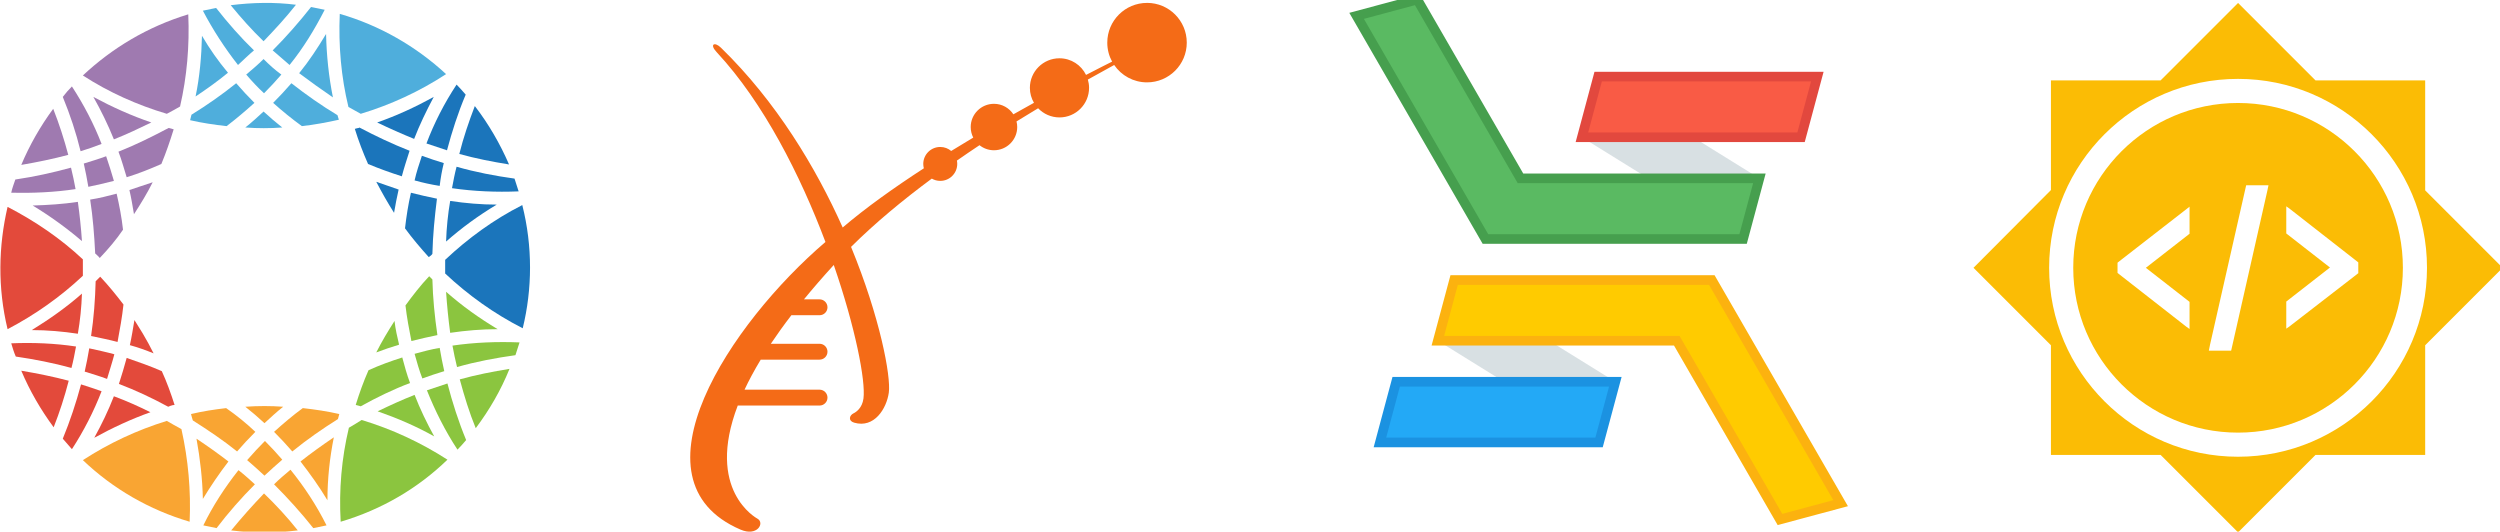 <?xml version="1.0" encoding="UTF-8" standalone="no"?>
<!-- Created with Inkscape (http://www.inkscape.org/) -->

<svg
   xmlns:dc="http://purl.org/dc/elements/1.1/"
   xmlns:cc="http://creativecommons.org/ns#"
   xmlns:rdf="http://www.w3.org/1999/02/22-rdf-syntax-ns#"
   xmlns:svg="http://www.w3.org/2000/svg"
   xmlns="http://www.w3.org/2000/svg"
   xmlns:sodipodi="http://sodipodi.sourceforge.net/DTD/sodipodi-0.dtd"
   xmlns:inkscape="http://www.inkscape.org/namespaces/inkscape"
   width="302.362"
   height="64.293"
   viewBox="0 0 80 17.011"
   version="1.1"
   id="svg8"
   inkscape:version="0.92.4 (f8dce91, 2019-08-02)"
   sodipodi:docname="logo-banner.svg">
  <defs
     id="defs2" />
  <sodipodi:namedview
     id="base"
     pagecolor="#ffffff"
     bordercolor="#666666"
     borderopacity="1.0"
     inkscape:pageopacity="0.0"
     inkscape:pageshadow="2"
     inkscape:zoom="1.979899"
     inkscape:cx="-27.480852"
     inkscape:cy="-103.61973"
     inkscape:document-units="mm"
     inkscape:current-layer="layer1"
     showgrid="false"
     fit-margin-top="0"
     fit-margin-left="0"
     fit-margin-right="0"
     fit-margin-bottom="0"
     units="px"
     inkscape:window-width="1853"
     inkscape:window-height="1025"
     inkscape:window-x="67"
     inkscape:window-y="27"
     inkscape:window-maximized="1" />
  <g
     inkscape:label="Layer 1"
     inkscape:groupmode="layer"
     id="layer1"
     transform="translate(-43.878,-39.707)">
    <g
       id="g1091"
       transform="matrix(0.551,0,0,0.551,24.86,-16.019)"
       style="stroke-width:1.408"
       inkscape:export-xdpi="300"
       inkscape:export-ydpi="300">
      <g
         style="stroke-width:2.78"
         id="g1227"
         transform="matrix(0.134,0,0,0.134,76.261,-156.154)">
        <path
           sodipodi:nodetypes="ccccc"
           inkscape:connector-curvature="0"
           id="rect828-9-5-0"
           d="m 422.307,1979.569 28.684,17.791 h -48.234 l -28.684,-17.791 z"
           style="fill:#d8e0e3;fill-opacity:1;stroke:none;stroke-width:4.169;stroke-linecap:round;stroke-miterlimit:4;stroke-dasharray:none;stroke-dashoffset:0;stroke-opacity:1" />
        <path
           sodipodi:nodetypes="ccccc"
           inkscape:connector-curvature="0"
           id="rect911-0-3"
           d="m 381.119,1953.274 h 94.984 l -7.057,26.295 H 374.073 Z"
           style="fill:#f95b45;fill-opacity:1;stroke:#e2483e;stroke-width:4.169;stroke-linecap:round;stroke-miterlimit:4;stroke-dasharray:none;stroke-dashoffset:0;stroke-opacity:1" />
        <path
           inkscape:connector-curvature="0"
           id="rect911-6-8-1-4"
           d="m 302.711,1919.889 -26.287,7.059 55.836,96.709 h 111.67 l 7.061,-26.297 H 347.442 Z"
           style="fill:#5aba62;fill-opacity:1;stroke:#469f4e;stroke-width:4.169;stroke-linecap:round;stroke-miterlimit:4;stroke-dasharray:none;stroke-dashoffset:0;stroke-opacity:1" />
        <path
           sodipodi:nodetypes="ccccc"
           inkscape:connector-curvature="0"
           id="rect828-9-5-0-3"
           d="m 359.874,2067.744 28.684,17.791 h -48.234 l -28.684,-17.791 z"
           style="fill:#d8e0e3;fill-opacity:1;stroke:none;stroke-width:4.169;stroke-linecap:round;stroke-miterlimit:4;stroke-dasharray:none;stroke-dashoffset:0;stroke-opacity:1" />
        <path
           sodipodi:nodetypes="ccccc"
           inkscape:connector-curvature="0"
           id="rect911-0-6-0"
           d="m 293.574,2085.535 h 94.984 l -7.057,26.295 h -94.972 z"
           style="fill:#23a9f6;fill-opacity:1;stroke:#1b92e1;stroke-width:4.169;stroke-linecap:round;stroke-miterlimit:4;stroke-dasharray:none;stroke-dashoffset:0;stroke-opacity:1" />
        <path
           id="rect911-6-8-1-5-4"
           d="m 459.919,2145.215 26.287,-7.059 -55.836,-96.709 H 318.701 l -7.061,26.297 h 103.549 z"
           style="fill:#ffcb00;fill-opacity:1;stroke:#fcb20f;stroke-width:4.169;stroke-linecap:round;stroke-miterlimit:4;stroke-dasharray:none;stroke-dashoffset:0;stroke-opacity:1"
           inkscape:connector-curvature="0" />
      </g>
      <path
         d="m 101.13,101.305 c -1.275,0 -2.308,1.033 -2.308,2.308 0,0.399 0.101,0.774 0.28,1.102 -0.23,0.114 -0.765,0.383 -1.514,0.772 -0.279,-0.572 -0.864,-0.966 -1.543,-0.966 -0.949,0 -1.718,0.769 -1.718,1.718 0,0.317 0.087,0.613 0.237,0.868 -0.385,0.213 -0.785,0.436 -1.196,0.668 -0.241,-0.367 -0.656,-0.61 -1.128,-0.61 -0.745,0 -1.35,0.604 -1.35,1.35 0,0.221 0.054,0.428 0.148,0.612 -0.425,0.253 -0.853,0.513 -1.281,0.777 -0.172,-0.145 -0.393,-0.233 -0.636,-0.233 -0.544,0 -0.986,0.441 -0.986,0.986 0,0.088 0.013,0.172 0.034,0.253 -1.726,1.121 -3.377,2.296 -4.714,3.438 -1.559,-3.487 -3.858,-7.314 -7.058,-10.43 -0.003,-0.003 -0.006,-0.006 -0.009,-0.009 -0.374,-0.369 -0.685,-0.206 -0.254,0.253 0.005,0.006 0.011,0.012 0.016,0.018 2.716,2.922 4.85,7.152 6.304,11.009 -5.516,4.71 -11.597,13.837 -4.932,16.705 0.97,0.418 1.413,-0.381 0.995,-0.627 -0.075,-0.044 -3.043,-1.649 -1.156,-6.578 h 4.75 c 0.254,0 0.461,-0.206 0.461,-0.461 0,-0.254 -0.206,-0.461 -0.461,-0.461 h -4.356 c 0.255,-0.545 0.566,-1.126 0.94,-1.744 h 3.416 c 0.255,0 0.461,-0.206 0.461,-0.461 0,-0.254 -0.206,-0.461 -0.461,-0.461 h -2.829 c 0.353,-0.528 0.748,-1.08 1.193,-1.658 h 1.636 c 0.255,0 0.461,-0.206 0.461,-0.461 0,-0.254 -0.206,-0.461 -0.461,-0.461 h -0.905 c 0.516,-0.63 1.085,-1.289 1.715,-1.978 0.005,-0.006 0.011,-0.012 0.016,-0.018 1.253,3.627 1.857,6.72 1.725,7.752 -0.072,0.561 -0.434,0.796 -0.58,0.865 -0.233,0.111 -0.329,0.433 0.037,0.54 1.167,0.344 1.885,-0.814 2.015,-1.744 0.13,-0.938 -0.508,-4.371 -2.193,-8.464 1.408,-1.401 3.033,-2.739 4.689,-3.965 0.145,0.084 0.312,0.132 0.492,0.132 0.544,0 0.986,-0.441 0.986,-0.986 0,-0.066 -0.007,-0.131 -0.019,-0.194 0.44,-0.307 0.879,-0.605 1.312,-0.893 0.231,0.184 0.522,0.294 0.84,0.294 0.745,0 1.35,-0.604 1.35,-1.35 0,-0.112 -0.015,-0.22 -0.041,-0.324 0.432,-0.268 0.852,-0.524 1.255,-0.765 0.313,0.327 0.753,0.532 1.241,0.532 0.949,0 1.718,-0.769 1.718,-1.718 0,-0.167 -0.025,-0.328 -0.07,-0.481 0.733,-0.408 1.268,-0.697 1.529,-0.846 0.415,0.609 1.114,1.009 1.907,1.009 1.275,0 2.308,-1.033 2.308,-2.308 0,-1.275 -1.033,-2.308 -2.308,-2.308"
         style="fill:#f46b17;fill-opacity:1;fill-rule:nonzero;stroke:none;stroke-width:0.05"
         id="path876"
         inkscape:connector-curvature="0" />
      <g
         id="g122"
         transform="matrix(0.265,0,0,0.265,34.531,101.306)"
         style="stroke-width:1.408">
        <path
           style="fill:#4faedc;stroke-width:1.408"
           inkscape:connector-curvature="0"
           id="path2"
           d="m 59.8,21.9 c 2,1.8 4.1,3.5 6.3,5.1 2.7,-0.3 5.4,-0.8 8.1,-1.4 -0.1,-0.3 -0.2,-0.7 -0.3,-1 -3.5,-2.1 -6.9,-4.5 -10.1,-7 -1.3,1.5 -2.6,2.9 -4,4.3 z" />
        <path
           style="fill:#e34a3b;stroke-width:1.408"
           inkscape:connector-curvature="0"
           id="path4"
           d="m 32.9,89.7 c -2.6,-1.3 -5.3,-2.5 -8,-3.5 -1.2,3.1 -2.7,6.2 -4.3,9.1 4,-2.2 8.1,-4.1 12.3,-5.6 z" />
        <path
           style="fill:#4faedc;stroke-width:1.408"
           inkscape:connector-curvature="0"
           id="path6"
           d="M 72.9,20.7 C 72,16.2 71.5,11.5 71.4,6.8 c -1.8,3 -3.7,5.9 -5.9,8.6 2.4,1.8 4.9,3.6 7.4,5.3 z" />
        <path
           style="fill:#e34a3b;stroke-width:1.408"
           inkscape:connector-curvature="0"
           id="path8"
           d="m 37.3,88.3 c 0.3,-0.1 0.6,-0.2 0.9,-0.2 -0.8,-2.5 -1.7,-5 -2.8,-7.4 -2.5,-1.1 -5.1,-2 -7.7,-2.9 -0.5,1.9 -1.1,3.8 -1.7,5.7 3.7,1.4 7.3,3.1 10.8,5 0.2,-0.1 0.3,-0.1 0.5,-0.2 z" />
        <path
           style="fill:#e34a3b;stroke-width:1.408"
           inkscape:connector-curvature="0"
           id="path10"
           d="m 31.2,72.4 c -0.6,-1 -1.2,-1.9 -1.8,-2.9 -0.3,1.8 -0.6,3.7 -1,5.5 1.8,0.5 3.5,1.1 5.2,1.8 -0.7,-1.4 -1.5,-2.9 -2.4,-4.4 z" />
        <path
           style="fill:#e34a3b;stroke-width:1.408"
           inkscape:connector-curvature="0"
           id="path12"
           d="m 17.9,63.7 c -3.4,3 -7.1,5.6 -11,8 3.4,0 6.8,0.3 10.1,0.8 0.5,-2.9 0.8,-5.8 0.9,-8.8 z" />
        <path
           style="fill:#e34a3b;stroke-width:1.408"
           inkscape:connector-curvature="0"
           id="path14"
           d="m 25,77 c -1.8,-0.5 -3.7,-0.9 -5.5,-1.3 -0.3,1.7 -0.6,3.4 -1,5.1 1.6,0.5 3.3,1 4.9,1.6 0.5,-1.7 1.1,-3.5 1.6,-5.4 z" />
        <path
           style="fill:#9f7ab0;stroke-width:1.408"
           inkscape:connector-curvature="0"
           id="path16"
           d="m 28.3,41 c 0.4,1.7 0.7,3.5 1,5.3 1.5,-2.3 2.9,-4.6 4.1,-7 -1.7,0.6 -3.4,1.1 -5.1,1.7 z" />
        <path
           style="fill:#4faedc;stroke-width:1.408"
           inkscape:connector-curvature="0"
           id="path18"
           d="M 61.8,27.3 C 60.4,26.2 59,25 57.7,23.8 c -1.3,1.2 -2.6,2.4 -4,3.5 2.7,0.2 5.4,0.2 8.1,0 z" />
        <path
           style="fill:#1b75bb;stroke-width:1.408"
           inkscape:connector-curvature="0"
           id="path20"
           d="m 82.6,26.2 c 2.7,1.3 5.4,2.5 8.1,3.6 1.2,-3.1 2.7,-6.2 4.3,-9.2 -4,2.2 -8.1,4.1 -12.4,5.6 z" />
        <path
           style="fill:#9f7ab0;stroke-width:1.408"
           inkscape:connector-curvature="0"
           id="path22"
           d="m 24.9,29.9 c 2.8,-1.1 5.5,-2.4 8.2,-3.7 -4.4,-1.5 -8.6,-3.4 -12.7,-5.6 1.7,3 3.2,6.1 4.5,9.3 z" />
        <path
           style="fill:#4faedc;stroke-width:1.408"
           inkscape:connector-curvature="0"
           id="path24"
           d="m 57.7,12.3 c -1.2,1.2 -2.5,2.3 -3.8,3.4 1.2,1.4 2.5,2.8 3.9,4.1 1.3,-1.3 2.6,-2.7 3.8,-4.1 -1.4,-1 -2.7,-2.2 -3.9,-3.4 z" />
        <path
           style="fill:#4faedc;stroke-width:1.408"
           inkscape:connector-curvature="0"
           id="path26"
           d="m 55.7,21.9 c -1.4,-1.4 -2.7,-2.8 -4,-4.3 -3.1,2.5 -6.4,4.8 -9.8,6.9 -0.1,0.4 -0.2,0.8 -0.3,1.2 2.6,0.6 5.3,1 8,1.3 2.1,-1.6 4.1,-3.3 6.1,-5.1 z" />
        <path
           style="fill:#f9a533;stroke-width:1.408"
           inkscape:connector-curvature="0"
           id="path28"
           d="m 53.7,88.5 c 1.4,1.1 2.8,2.3 4.2,3.6 1.3,-1.2 2.7,-2.5 4.1,-3.6 -2.7,-0.2 -5.5,-0.2 -8.3,0 z" />
        <path
           style="fill:#f9a533;stroke-width:1.408"
           inkscape:connector-curvature="0"
           id="path30"
           d="m 43,95.5 c 0.8,4.4 1.3,8.8 1.4,13.2 1.7,-2.8 3.6,-5.6 5.6,-8.2 -2.2,-1.7 -4.6,-3.4 -7,-5 z" />
        <path
           style="fill:#f9a533;stroke-width:1.408"
           inkscape:connector-curvature="0"
           id="path32"
           d="m 57.9,103.6 c 1.3,-1.2 2.5,-2.3 3.9,-3.5 -1.2,-1.4 -2.5,-2.8 -3.8,-4.1 -1.3,1.3 -2.6,2.7 -3.9,4.2 1.3,1.1 2.5,2.2 3.8,3.4 z" />
        <path
           style="fill:#f9a533;stroke-width:1.408"
           inkscape:connector-curvature="0"
           id="path34"
           d="m 55.9,94 c -2,-1.9 -4.1,-3.6 -6.4,-5.2 -2.6,0.3 -5.2,0.7 -7.7,1.3 0.1,0.5 0.3,1 0.4,1.4 3.3,2.1 6.6,4.3 9.7,6.8 1.2,-1.4 2.6,-2.9 4,-4.3 z" />
        <path
           style="fill:#1b75bb;stroke-width:1.408"
           inkscape:connector-curvature="0"
           id="path36"
           d="m 97.2,35.1 c -1.6,-0.5 -3.2,-1 -4.8,-1.6 -0.6,1.8 -1.2,3.6 -1.6,5.4 1.8,0.5 3.6,0.9 5.5,1.2 0.2,-1.7 0.5,-3.4 0.9,-5 z" />
        <path
           style="fill:#1b75bb;stroke-width:1.408"
           inkscape:connector-curvature="0"
           id="path38"
           d="m 99,40.6 c 4.8,0.7 9.7,0.9 14.6,0.7 -0.3,-0.9 -0.6,-1.9 -0.9,-2.8 -4.3,-0.6 -8.5,-1.4 -12.7,-2.6 -0.4,1.5 -0.7,3.1 -1,4.7 z" />
        <path
           style="fill:#8bc53f;stroke-width:1.408"
           inkscape:connector-curvature="0"
           id="path40"
           d="m 109,71.5 c -4,-2.4 -7.8,-5.1 -11.3,-8.2 0.2,3 0.5,6 0.9,9 3.4,-0.5 6.9,-0.8 10.4,-0.8 z" />
        <path
           style="fill:#9f7ab0;stroke-width:1.408"
           inkscape:connector-curvature="0"
           id="path42"
           d="m 7.1,44.4 c 3.8,2.3 7.4,4.9 10.8,7.8 -0.2,-2.9 -0.5,-5.8 -0.9,-8.6 -3.3,0.5 -6.6,0.7 -9.9,0.8 z" />
        <path
           style="fill:#1b75bb;stroke-width:1.408"
           inkscape:connector-curvature="0"
           id="path44"
           d="m 94.7,55 c 0.1,-4.1 0.5,-8.1 1,-12.1 -1.9,-0.4 -3.8,-0.8 -5.7,-1.3 -0.6,2.6 -1,5.2 -1.3,7.8 1.6,2.2 3.4,4.3 5.2,6.3 0.3,-0.2 0.6,-0.4 0.8,-0.7 z" />
        <path
           style="fill:#8bc53f;stroke-width:1.408"
           inkscape:connector-curvature="0"
           id="path46"
           d="M 90.8,85.9 C 88,87 85.4,88.2 82.7,89.5 87,91 91.2,92.8 95.1,95 93.5,92.1 92,89 90.8,85.9 Z" />
        <path
           style="fill:#f9a533;stroke-width:1.408"
           inkscape:connector-curvature="0"
           id="path48"
           d="m 60,94 c 1.4,1.4 2.7,2.8 4,4.3 3.2,-2.6 6.5,-4.9 10,-7.1 0.1,-0.4 0.2,-0.7 0.3,-1.1 -2.6,-0.6 -5.3,-1 -8,-1.3 C 64.1,90.4 62,92.2 60,94 Z" />
        <path
           style="fill:#e34a3b;stroke-width:1.408"
           inkscape:connector-curvature="0"
           id="path50"
           d="M 27,66.1 C 25.4,64 23.7,61.9 21.9,60 c -0.3,0.3 -0.7,0.7 -1,1 -0.1,4 -0.4,8 -1,12 1.9,0.4 3.9,0.8 5.8,1.3 0.5,-2.7 1,-5.4 1.3,-8.2 z" />
        <path
           style="fill:#8bc53f;stroke-width:1.408"
           inkscape:connector-curvature="0"
           id="path52"
           d="m 86.4,69.7 c -1.4,2.2 -2.8,4.5 -4,6.9 1.6,-0.6 3.3,-1.2 5,-1.7 -0.4,-1.7 -0.8,-3.4 -1,-5.2 z" />
        <path
           style="fill:#8bc53f;stroke-width:1.408"
           inkscape:connector-curvature="0"
           id="path54"
           d="m 89.8,83.3 c -0.7,-1.9 -1.2,-3.7 -1.7,-5.6 -2.5,0.8 -5,1.7 -7.4,2.8 -1.1,2.5 -2,5 -2.8,7.6 0.4,0.1 0.7,0.2 1.1,0.3 3.4,-1.9 7.1,-3.7 10.8,-5.1 z" />
        <path
           style="fill:#9f7ab0;stroke-width:1.408"
           inkscape:connector-curvature="0"
           id="path56"
           d="m 38,27.7 c -0.4,-0.1 -0.7,-0.2 -1.1,-0.3 -3.6,1.9 -7.2,3.7 -11,5.2 0.7,1.8 1.2,3.7 1.8,5.6 2.6,-0.8 5.1,-1.8 7.6,-2.9 1,-2.4 1.9,-5 2.7,-7.6 z" />
        <path
           style="fill:#f9a533;stroke-width:1.408"
           inkscape:connector-curvature="0"
           id="path58"
           d="m 71.7,109 c 0,-4.7 0.5,-9.3 1.4,-13.8 -2.5,1.7 -4.9,3.4 -7.3,5.3 2.1,2.7 4.1,5.5 5.9,8.5 z" />
        <path
           style="fill:#e34a3b;stroke-width:1.408"
           inkscape:connector-curvature="0"
           id="path60"
           d="m 18.1,57 c 0,-0.3 0,-0.6 0,-0.8 C 13.2,51.6 7.6,47.8 1.6,44.7 c -2,8.6 -2.2,17.7 0,26.8 6.1,-3.2 11.6,-7.1 16.5,-11.7 0,-1 0,-1.9 0,-2.8 z" />
        <path
           style="fill:#f9a533;stroke-width:1.408"
           inkscape:connector-curvature="0"
           id="path62"
           d="m 60,105.5 c 3,3 5.9,6.2 8.6,9.6 1,-0.2 2,-0.4 2.9,-0.6 -2.2,-4.4 -4.9,-8.5 -7.9,-12.2 -1.3,1.1 -2.5,2.1 -3.6,3.2 z" />
        <path
           style="fill:#f9a533;stroke-width:1.408"
           inkscape:connector-curvature="0"
           id="path64"
           d="m 36.5,91.6 c -6.5,2 -12.7,4.9 -18.4,8.6 6.6,6.3 14.6,10.9 23.4,13.5 0.3,-6.8 -0.3,-13.6 -1.8,-20.3 -1.1,-0.6 -2.2,-1.2 -3.2,-1.8 z" />
        <path
           style="fill:#f9a533;stroke-width:1.408"
           inkscape:connector-curvature="0"
           id="path66"
           d="m 50.6,115.6 c 4.8,0.6 9.7,0.6 14.6,0 -2.3,-2.9 -4.8,-5.6 -7.4,-8.1 -2.5,2.6 -4.9,5.3 -7.2,8.1 z" />
        <path
           style="fill:#e34a3b;stroke-width:1.408"
           inkscape:connector-curvature="0"
           id="path68"
           d="m 17.7,83.6 c -1.1,4.1 -2.4,8 -4,11.9 0.7,0.8 1.3,1.5 2,2.3 2.6,-4 4.8,-8.3 6.5,-12.7 -1.4,-0.5 -2.9,-1 -4.5,-1.5 z" />
        <path
           style="fill:#e34a3b;stroke-width:1.408"
           inkscape:connector-curvature="0"
           id="path70"
           d="M 16.6,75.3 C 12,74.6 7.2,74.4 2.4,74.6 c 0.3,1 0.6,2 1,2.9 4.1,0.6 8.2,1.4 12.2,2.5 0.4,-1.5 0.7,-3.1 1,-4.7 z" />
        <path
           style="fill:#e34a3b;stroke-width:1.408"
           inkscape:connector-curvature="0"
           id="path72"
           d="M 4.6,80.6 C 6.5,85.1 8.9,89.2 11.7,93 13,89.7 14.1,86.3 15,82.8 11.6,81.9 8.1,81.2 4.6,80.6 Z" />
        <path
           style="fill:#f9a533;stroke-width:1.408"
           inkscape:connector-curvature="0"
           id="path74"
           d="m 52.2,102.4 c -3,3.8 -5.6,7.8 -7.7,12.1 1,0.2 1.9,0.4 2.9,0.6 2.6,-3.4 5.4,-6.6 8.4,-9.6 -1.1,-1 -2.3,-2.1 -3.6,-3.1 z" />
        <path
           style="fill:#8bc53f;stroke-width:1.408"
           inkscape:connector-curvature="0"
           id="path76"
           d="m 76.4,93.1 c -1.6,6.7 -2.2,13.6 -1.8,20.6 9.1,-2.7 17,-7.4 23.4,-13.6 -5.9,-3.8 -12.2,-6.7 -18.8,-8.7 -0.9,0.6 -1.8,1.1 -2.8,1.7 z" />
        <path
           style="fill:#1b75bb;stroke-width:1.408"
           inkscape:connector-curvature="0"
           id="path78"
           d="m 114.4,44.3 c -6.3,3.2 -11.9,7.3 -16.9,12 0,1 0,2 0,3 5,4.7 10.7,8.8 17,12 2.1,-8.6 2.2,-17.9 -0.1,-27 z" />
        <path
           style="fill:#8bc53f;stroke-width:1.408"
           inkscape:connector-curvature="0"
           id="path80"
           d="m 104.2,93.2 c 3,-4 5.5,-8.3 7.4,-13 -3.7,0.6 -7.3,1.3 -10.9,2.3 1,3.7 2.1,7.3 3.5,10.7 z" />
        <path
           style="fill:#8bc53f;stroke-width:1.408"
           inkscape:connector-curvature="0"
           id="path82"
           d="m 99.1,75.1 c 0.3,1.6 0.6,3.1 1,4.7 4.2,-1.2 8.5,-2 12.8,-2.6 0.3,-0.9 0.6,-1.8 0.9,-2.8 -5,-0.2 -9.9,0 -14.7,0.7 z" />
        <path
           style="fill:#8bc53f;stroke-width:1.408"
           inkscape:connector-curvature="0"
           id="path84"
           d="m 96.3,75.6 c -1.8,0.3 -3.7,0.8 -5.5,1.3 0.5,1.8 1,3.6 1.7,5.4 1.6,-0.6 3.2,-1.1 4.8,-1.6 -0.4,-1.7 -0.7,-3.4 -1,-5.1 z" />
        <path
           style="fill:#8bc53f;stroke-width:1.408"
           inkscape:connector-curvature="0"
           id="path86"
           d="m 93.5,84.9 c 1.8,4.5 4,8.9 6.7,13 0.7,-0.7 1.3,-1.4 1.9,-2.1 -1.7,-4.1 -3,-8.2 -4.1,-12.4 -1.5,0.5 -3,1 -4.5,1.5 z" />
        <path
           style="fill:#8bc53f;stroke-width:1.408"
           inkscape:connector-curvature="0"
           id="path88"
           d="m 95.8,72.8 c -0.6,-4.1 -1,-8.1 -1.1,-12.2 -0.2,-0.2 -0.5,-0.5 -0.7,-0.7 -1.9,2 -3.6,4.2 -5.2,6.4 0.3,2.6 0.8,5.3 1.3,7.8 1.9,-0.5 3.8,-0.9 5.7,-1.3 z" />
        <path
           style="fill:#4faedc;stroke-width:1.408"
           inkscape:connector-curvature="0"
           id="path90"
           d="m 55.6,10.4 c -3,-2.9 -5.7,-6 -8.3,-9.3 -1,0.2 -1.9,0.4 -2.9,0.6 2.2,4.2 4.8,8.2 7.7,11.9 1.2,-1.1 2.3,-2.2 3.5,-3.2 z" />
        <path
           style="fill:#1b75bb;stroke-width:1.408"
           inkscape:connector-curvature="0"
           id="path92"
           d="m 97.9,32.3 c 1.1,-4.1 2.4,-8.2 4.1,-12.2 -0.6,-0.7 -1.3,-1.5 -2,-2.2 -2.7,4.1 -4.9,8.4 -6.6,12.9 1.5,0.5 3,1 4.5,1.5 z" />
        <path
           style="fill:#4faedc;stroke-width:1.408"
           inkscape:connector-curvature="0"
           id="path94"
           d="m 79,24.3 c 6.6,-2 12.9,-4.9 18.7,-8.7 C 91.1,9.5 83.1,4.9 74.4,2.4 c -0.3,7 0.3,13.8 1.9,20.4 0.9,0.5 1.8,1 2.7,1.5 z" />
        <path
           style="fill:#1b75bb;stroke-width:1.408"
           inkscape:connector-curvature="0"
           id="path96"
           d="m 111.5,35.4 c -2,-4.6 -4.5,-8.9 -7.5,-12.8 -1.3,3.4 -2.5,6.9 -3.4,10.5 3.6,1 7.2,1.7 10.9,2.3 z" />
        <path
           style="fill:#9f7ab0;stroke-width:1.408"
           inkscape:connector-curvature="0"
           id="path98"
           d="m 16.5,40.8 c -0.3,-1.6 -0.6,-3.1 -1,-4.7 -4,1.1 -8.1,2 -12.2,2.6 -0.3,0.9 -0.7,1.9 -0.9,2.9 4.7,0.1 9.5,-0.1 14.1,-0.8 z" />
        <path
           style="fill:#1b75bb;stroke-width:1.408"
           inkscape:connector-curvature="0"
           id="path100"
           d="m 97.7,52.3 c 3.4,-3 7.1,-5.7 11.1,-8.1 -3.4,0 -6.8,-0.3 -10.2,-0.8 -0.5,2.9 -0.8,5.9 -0.9,8.9 z" />
        <path
           style="fill:#4faedc;stroke-width:1.408"
           inkscape:connector-curvature="0"
           id="path102"
           d="m 64.8,0.4 c -4.7,-0.6 -9.5,-0.5 -14.3,0.1 2.3,2.8 4.6,5.4 7.2,7.9 2.5,-2.6 4.9,-5.2 7.1,-8 z" />
        <path
           style="fill:#1b75bb;stroke-width:1.408"
           inkscape:connector-curvature="0"
           id="path104"
           d="m 82.4,39.2 c 1.2,2.3 2.5,4.6 3.9,6.8 0.3,-1.7 0.6,-3.4 1,-5.1 -1.6,-0.6 -3.3,-1.1 -4.9,-1.7 z" />
        <path
           style="fill:#4faedc;stroke-width:1.408"
           inkscape:connector-curvature="0"
           id="path106"
           d="m 63.4,13.6 c 3,-3.7 5.5,-7.8 7.7,-12.1 -1,-0.2 -2,-0.4 -3,-0.6 -2.6,3.3 -5.4,6.5 -8.4,9.5 1.2,1 2.4,2.1 3.7,3.2 z" />
        <path
           style="fill:#9f7ab0;stroke-width:1.408"
           inkscape:connector-curvature="0"
           id="path108"
           d="m 22.2,30.9 c -1.7,-4.4 -3.9,-8.6 -6.5,-12.6 -0.7,0.7 -1.4,1.5 -2,2.3 1.6,3.9 2.9,7.8 3.9,11.9 1.6,-0.5 3.1,-1 4.6,-1.6 z" />
        <path
           style="fill:#9f7ab0;stroke-width:1.408"
           inkscape:connector-curvature="0"
           id="path110"
           d="m 26.9,49.7 c -0.3,-2.7 -0.8,-5.3 -1.4,-7.9 -1.9,0.5 -3.8,1 -5.8,1.3 0.6,3.9 0.9,7.8 1.1,11.8 0.3,0.3 0.7,0.6 1,1 1.9,-2 3.6,-4 5.1,-6.2 z" />
        <path
           style="fill:#9f7ab0;stroke-width:1.408"
           inkscape:connector-curvature="0"
           id="path112"
           d="m 11.6,23.2 c -2.8,3.8 -5.2,8 -7,12.3 3.5,-0.6 6.9,-1.3 10.3,-2.2 -0.9,-3.4 -2,-6.8 -3.3,-10.1 z" />
        <path
           style="fill:#9f7ab0;stroke-width:1.408"
           inkscape:connector-curvature="0"
           id="path114"
           d="M 39.4,22.7 C 40.9,16.2 41.5,9.4 41.2,2.5 32.3,5.2 24.5,9.9 18.1,15.9 c 5.7,3.7 12,6.5 18.4,8.4 1,-0.5 2,-1.1 2.9,-1.6 z" />
        <path
           style="fill:#4faedc;stroke-width:1.408"
           inkscape:connector-curvature="0"
           id="path116"
           d="m 44.2,7.2 c -0.1,4.5 -0.5,9 -1.4,13.3 2.4,-1.6 4.8,-3.3 7.1,-5.2 -2.1,-2.5 -4,-5.2 -5.7,-8.1 z" />
        <path
           style="fill:#9f7ab0;stroke-width:1.408"
           inkscape:connector-curvature="0"
           id="path118"
           d="m 19.3,40.3 c 1.9,-0.4 3.7,-0.8 5.6,-1.3 -0.5,-1.8 -1.1,-3.6 -1.7,-5.4 -1.6,0.6 -3.3,1.1 -4.9,1.6 0.4,1.7 0.7,3.4 1,5.1 z" />
        <path
           style="fill:#1b75bb;stroke-width:1.408"
           inkscape:connector-curvature="0"
           id="path120"
           d="m 78.5,27.4 c -0.3,0.1 -0.6,0.1 -0.8,0.2 0.8,2.6 1.8,5.2 2.9,7.7 2.4,1 4.9,1.9 7.4,2.7 0.5,-1.9 1.1,-3.7 1.7,-5.6 -3.8,-1.5 -7.4,-3.2 -11,-5.1 -0.1,0.1 -0.1,0.1 -0.2,0.1 z" />
      </g>
      <g
         style="stroke-width:2.132"
         id="g8"
         transform="matrix(0.175,0,0,0.175,147.694,99.907)">
        <path
           class="st0"
           d="M 158.1,33.7 H 121.7 L 96,8 70.3,33.7 H 33.9 V 70.1 L 8.2,95.9 33.9,121.6 V 158 H 70.3 L 96,183.7 121.7,158 h 36.4 V 121.6 L 183.8,95.9 158.1,70.2 Z m 0.6,62.2 c 0,34.6 -28.1,62.7 -62.7,62.7 -34.6,0 -62.7,-28.1 -62.7,-62.7 0,-34.6 28.1,-62.7 62.7,-62.7 34.6,0 62.7,28.1 62.7,62.7 z"
           id="path4-9"
           inkscape:connector-curvature="0"
           style="fill:#fbbc05;stroke-width:2.132" />
        <path
           class="st0"
           d="m 96,41.2 c -30.2,0 -54.7,24.5 -54.7,54.7 0,30.2 24.5,54.7 54.7,54.7 30.2,0 54.7,-24.5 54.7,-54.7 C 150.7,65.7 126.2,41.2 96,41.2 Z M 79.9,75.6 v 9 l -14.5,11.3 14.5,11.3 v 9 l -1,-0.7 L 57.4,98.7 56,97.6 v -3.4 l 1.4,-1.1 21.5,-16.7 z m 25.8,-5.2 -11.9,52.6 -0.1,0.4 h -7.4 l 0.4,-2 11.9,-52.5 0.1,-0.4 h 7.4 z m 30.3,27.2 -1.4,1.1 -21.6,16.7 -1,0.7 v -9 L 126.5,95.8 112,84.5 v -9 0 l 1,0.7 21.5,16.8 1.4,1.1 v 3.5 z"
           id="path6-5"
           inkscape:connector-curvature="0"
           style="fill:#fbbc05;stroke-width:2.132" />
      </g>
    </g>
  </g>
  <style
     id="style2"
     type="text/css">
	.st0{fill:#FBBC05;}
</style>
</svg>
